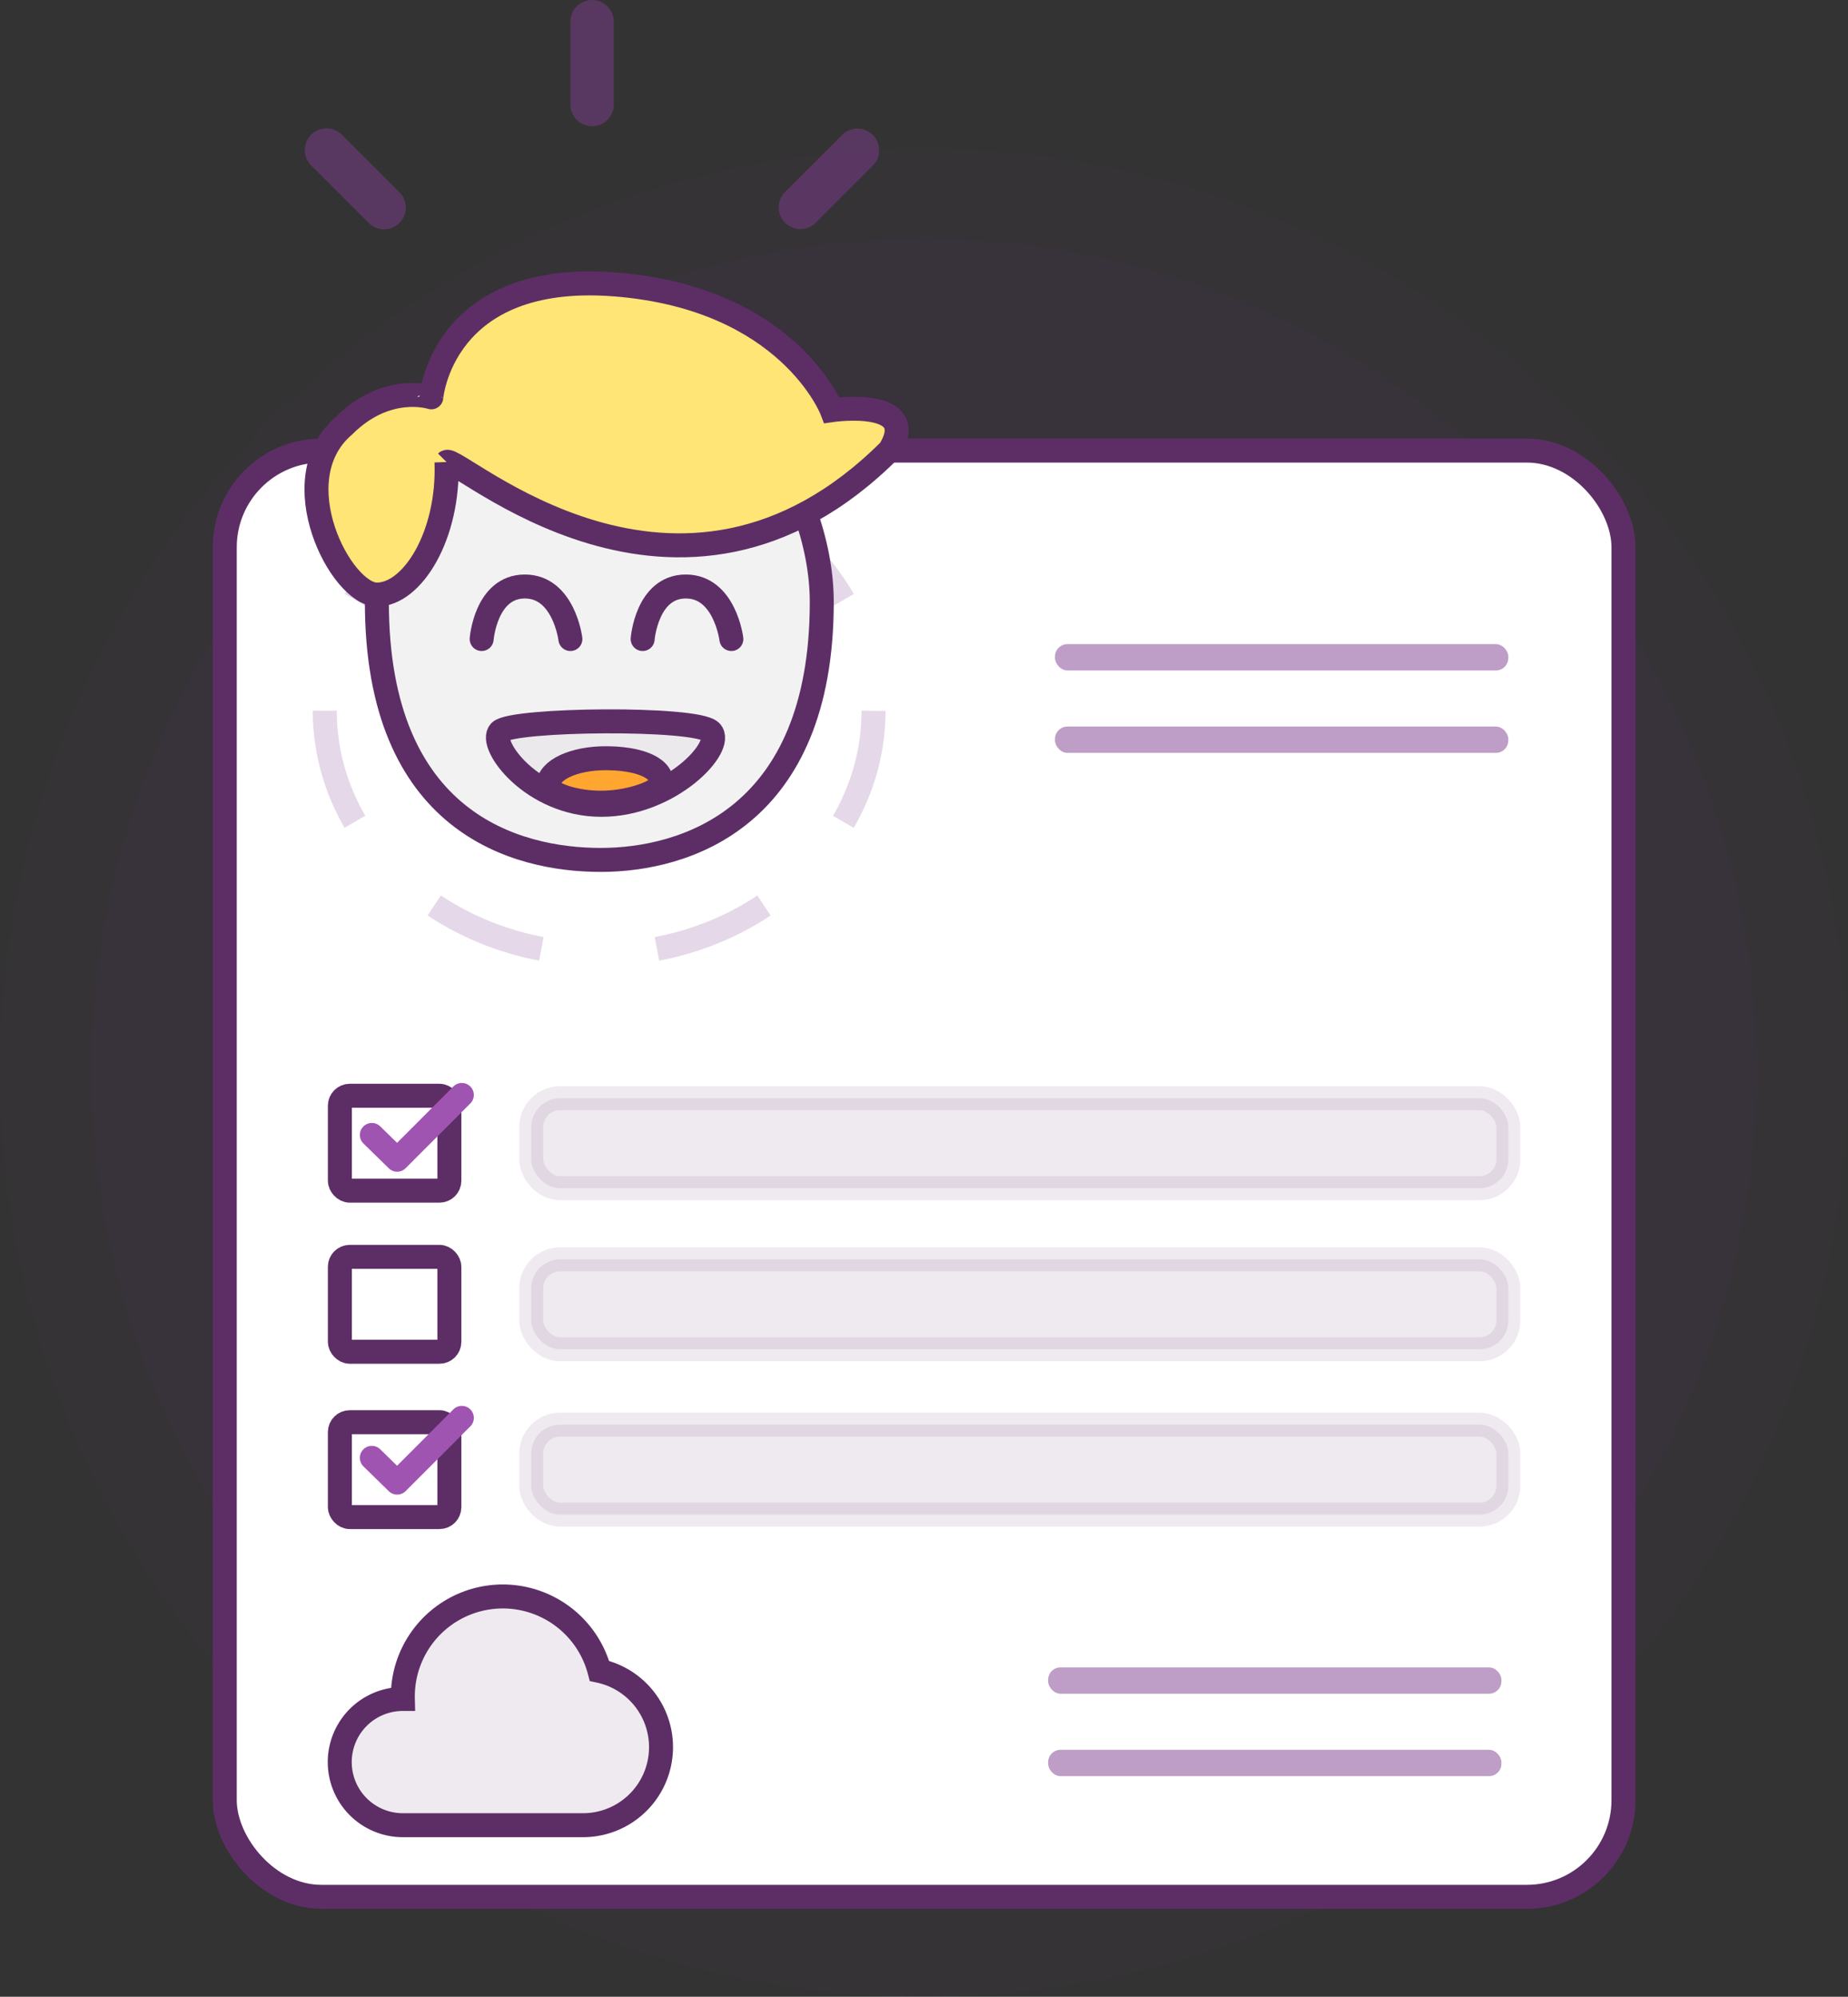 <svg xmlns="http://www.w3.org/2000/svg" viewBox="0 0 231.2 249.76"><rect x="0" y="0" width="231.2" height="249.76" fill="#333333" stroke="none"/><title>user</title><path d="M73.14,209.15a12.51,12.51,0,0,0-24.6,3.51h0a7.89,7.89,0,0,0,0,15.79H71.05A9.76,9.76,0,0,0,73.14,209.15Z" fill="none" opacity="0.1"/><circle cx="115.61" cy="134" r="104.17" fill="#5d2e66" opacity="0.1"/><circle cx="115.6" cy="134.16" r="115.6" fill="#5d2e66" opacity="0.05"/><rect x="28.12" y="56.36" width="174.99" height="180.9" rx="12.09" ry="12.09" fill="#fff" stroke="#5d2e66" stroke-miterlimit="10" stroke-width="3"/><g opacity="0.2"><ellipse cx="74.96" cy="88.92" rx="34.33" ry="30.45" fill="none" stroke="#7e3d8e" stroke-miterlimit="10" stroke-width="3" stroke-dasharray="14.55 14.55"/></g><path d="M47.15,75.3C47.15,60.41,59.6,42.06,75,42.06s27.81,18.35,27.81,33.24c0,27.09-17.17,32.26-27.66,32.26S47.15,103,47.15,75.3Z" fill="#f2f2f2" stroke="#5d2e66" stroke-miterlimit="10" stroke-width="3"/><path d="M60.26,79.93s0.51-6.57,5.4-6.57,5.7,6.57,5.7,6.57" fill="none" stroke="#5d2e66" stroke-linecap="round" stroke-miterlimit="10" stroke-width="3"/><path d="M80.4,79.93s0.51-6.57,5.4-6.57,5.7,6.57,5.7,6.57" fill="none" stroke="#5d2e66" stroke-linecap="round" stroke-miterlimit="10" stroke-width="3"/><rect x="66.46" y="137.37" width="122.25" height="11.25" rx="3.61" ry="3.61" fill="#5d2e66" stroke="#5d2e66" stroke-miterlimit="10" stroke-width="3" opacity="0.1"/><path d="M62.44,91.65s-0.54,4.92,6.12,7,13.79-.4,13.79-0.4,6.57-2.7,6.57-6.72c0-.44-5.38-1.27-13-1.27A62.75,62.75,0,0,0,62.44,91.65Z" fill="#5d2e66" opacity="0.05"/><path d="M82.77,97.91c0,1-3.68,2.42-7.29,2.49s-6.89-1.15-6.89-2.14c0-2,3.3-3.42,7.17-3.42S82.77,95.88,82.77,97.91Z" fill="#ffa631" stroke="#5d2e66" stroke-miterlimit="10" stroke-width="3"/><path d="M88.92,91.5c1.82,1.82-5,9.17-13.69,9.17S61,93.07,62.55,91.5,87.1,89.68,88.92,91.5Z" fill="none" stroke="#5d2e66" stroke-miterlimit="10" stroke-width="3"/><path d="M55.86,57.79c1.12-1.12,28.93,25,55.46-1.49,4-6.63-7.26-5-7.26-5s-5.37-14-27.1-15.72-23,14.12-23,14.12S48.41,47.86,43,53.28c-7.83,6.75-.31,21.09,4.15,21.09s9.05-7.43,8.71-16.58" fill="#ffe576" stroke="#5d2e66" stroke-miterlimit="10" stroke-width="3"/><rect x="131.99" y="80.57" width="56.71" height="3.29" rx="1.55" ry="1.55" fill="#7e3d8e" opacity="0.5"/><rect x="131.99" y="90.88" width="56.71" height="3.29" rx="1.55" ry="1.55" fill="#7e3d8e" opacity="0.5"/><path d="M74.08,0a2.72,2.72,0,0,0-2.72,2.72V13.23a2.72,2.72,0,0,0,5.43,0V2.72A2.72,2.72,0,0,0,74.08,0Z" fill="#7e3d8e" opacity="0.5"/><path d="M42.66,16.74a2.72,2.72,0,0,0-3.84,3.84L46.25,28a2.72,2.72,0,0,0,3.84-3.84Z" fill="#7e3d8e" opacity="0.5"/><path d="M105.5,16.74l-7.43,7.43A2.72,2.72,0,0,0,101.91,28l7.43-7.43A2.72,2.72,0,0,0,105.5,16.74Z" fill="#7e3d8e" opacity="0.5"/><rect x="42.52" y="137.06" width="13.7" height="11.87" rx="1.24" ry="1.24" fill="#fff" stroke="#5d2e66" stroke-miterlimit="10" stroke-width="3"/><rect x="66.46" y="157.52" width="122.25" height="11.25" rx="3.61" ry="3.61" fill="#5d2e66" stroke="#5d2e66" stroke-miterlimit="10" stroke-width="3" opacity="0.1"/><rect x="42.52" y="157.21" width="13.7" height="11.87" rx="1.24" ry="1.24" fill="#fff" stroke="#5d2e66" stroke-miterlimit="10" stroke-width="3"/><rect x="66.46" y="178.2" width="122.25" height="11.25" rx="3.61" ry="3.61" fill="#5d2e66" stroke="#5d2e66" stroke-miterlimit="10" stroke-width="3" opacity="0.1"/><rect x="42.52" y="177.89" width="13.7" height="11.87" rx="1.24" ry="1.24" fill="#fff" stroke="#5d2e66" stroke-miterlimit="10" stroke-width="3"/><path d="M75,209a12.51,12.51,0,0,0-24.6,3.51h0a7.89,7.89,0,0,0,0,15.79H72.95A9.76,9.76,0,0,0,75,209Z" fill="#5d2e66" opacity="0.1"/><path d="M75,209a12.51,12.51,0,0,0-24.6,3.51h0a7.89,7.89,0,0,0,0,15.79H72.95A9.76,9.76,0,0,0,75,209Z" fill="none" stroke="#5d2e66" stroke-miterlimit="10" stroke-width="3"/><rect x="131.13" y="208.56" width="56.71" height="3.29" rx="1.55" ry="1.55" fill="#7e3d8e" opacity="0.5"/><rect x="131.13" y="218.87" width="56.71" height="3.29" rx="1.55" ry="1.55" fill="#7e3d8e" opacity="0.5"/><polyline points="46.52 141.96 49.69 145.06 57.78 136.96" fill="none" stroke="#a054b2" stroke-linecap="round" stroke-linejoin="round" stroke-width="3"/><polyline points="46.52 182.35 49.69 185.45 57.78 177.35" fill="none" stroke="#a054b2" stroke-linecap="round" stroke-linejoin="round" stroke-width="3"/></svg>